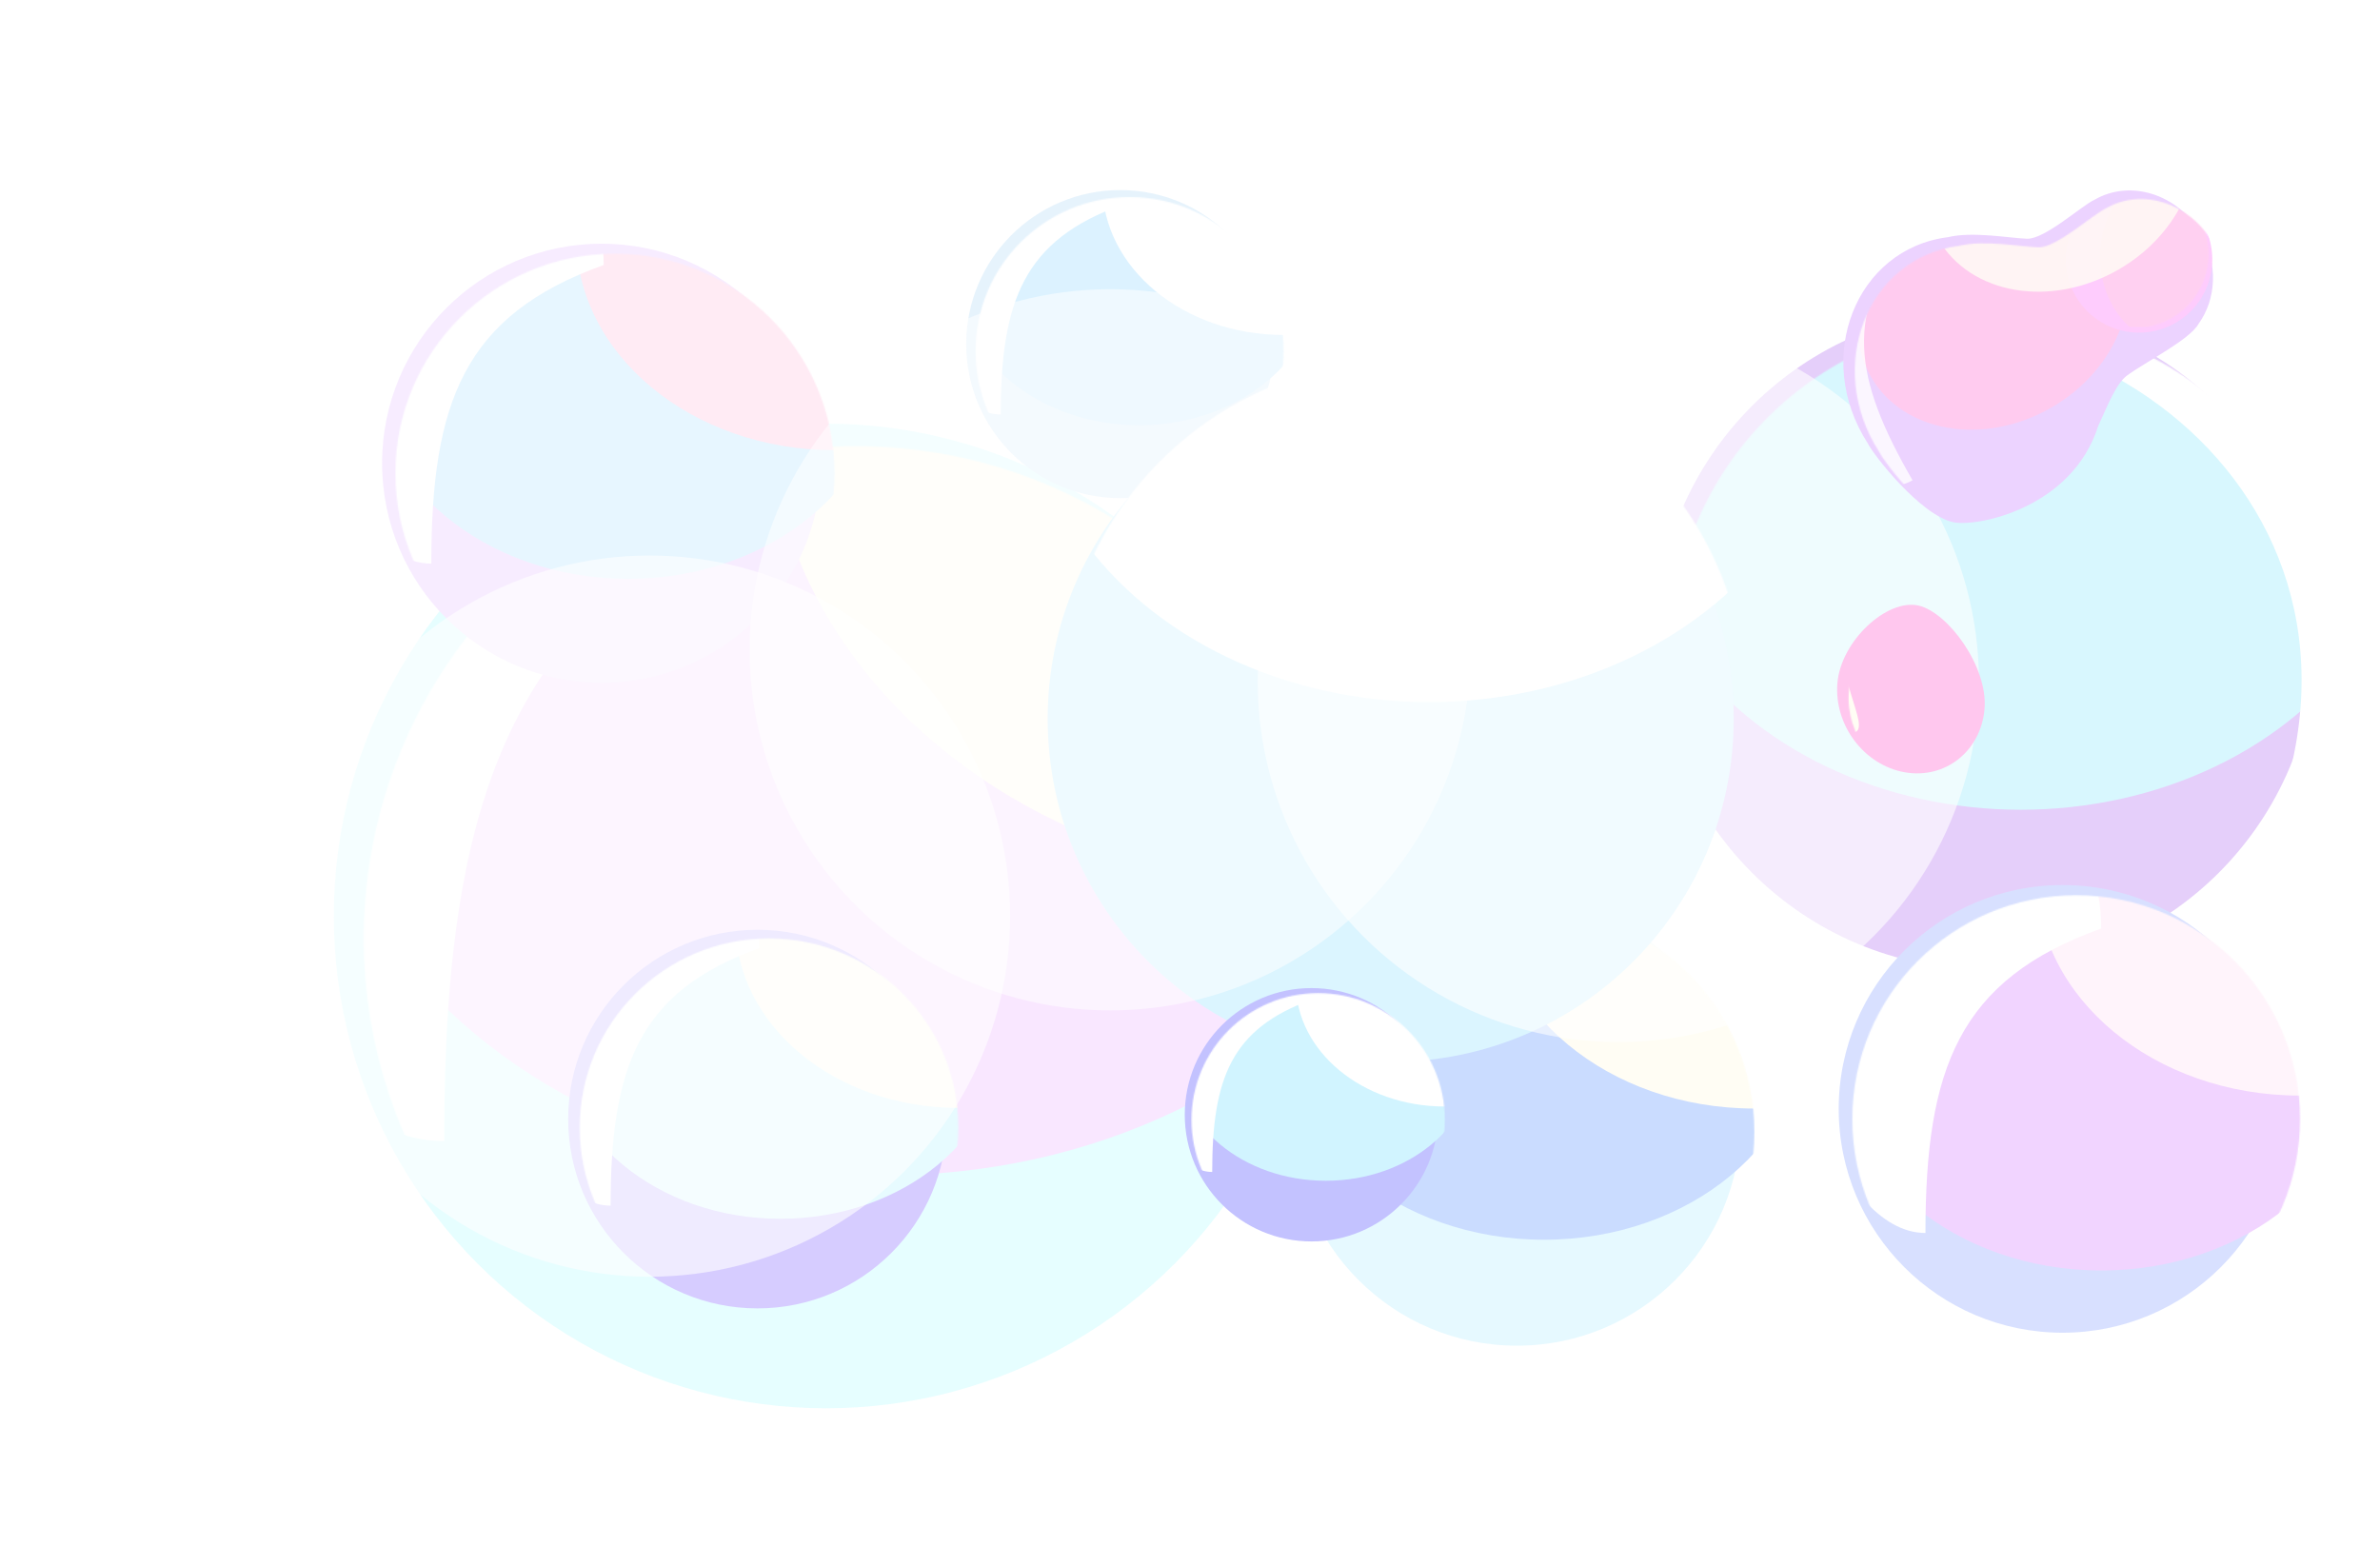 <svg fill="none" height="1279" viewBox="0 0 1944 1279" width="1944" xmlns="http://www.w3.org/2000/svg" xmlns:xlink="http://www.w3.org/1999/xlink"><filter id="a" color-interpolation-filters="sRGB" filterUnits="userSpaceOnUse" height="374.028" width="376.811" x="1056.17" y="733.505"><feFlood flood-opacity="0" result="BackgroundImageFix"/><feBlend in="SourceGraphic" in2="BackgroundImageFix" mode="normal" result="shape"/><feColorMatrix in="SourceAlpha" result="hardAlpha" type="matrix" values="0 0 0 0 0 0 0 0 0 0 0 0 0 0 0 0 0 0 127 0"/><feOffset dx="-11.132" dy="-8.349"/><feGaussianBlur stdDeviation="15.306"/><feComposite in2="hardAlpha" k2="-1" k3="1" operator="arithmetic"/><feColorMatrix type="matrix" values="0 0 0 0 1 0 0 0 0 1 0 0 0 0 1 0 0 0 1 0"/><feBlend in2="shape" mode="normal" result="effect1_innerShadow_56_168"/></filter><filter id="b" color-interpolation-filters="sRGB" filterUnits="userSpaceOnUse" height="584.078" width="658.334" x="931.931" y="542.672"><feFlood flood-opacity="0" result="BackgroundImageFix"/><feBlend in="SourceGraphic" in2="BackgroundImageFix" mode="normal" result="shape"/><feGaussianBlur result="effect1_foregroundBlur_56_168" stdDeviation="57.051"/></filter><filter id="c" color-interpolation-filters="sRGB" filterUnits="userSpaceOnUse" height="584.078" width="658.334" x="1103.73" y="435.504"><feFlood flood-opacity="0" result="BackgroundImageFix"/><feBlend in="SourceGraphic" in2="BackgroundImageFix" mode="normal" result="shape"/><feGaussianBlur result="effect1_foregroundBlur_56_168" stdDeviation="57.051"/></filter><filter id="d" color-interpolation-filters="sRGB" filterUnits="userSpaceOnUse" height="498.021" width="374.901" x="918.712" y="554.813"><feFlood flood-opacity="0" result="BackgroundImageFix"/><feBlend in="SourceGraphic" in2="BackgroundImageFix" mode="normal" result="shape"/><feGaussianBlur result="effect1_foregroundBlur_56_168" stdDeviation="26.439"/></filter><filter id="e" color-interpolation-filters="sRGB" filterUnits="userSpaceOnUse" height="822.26" width="822.26" x="288.143" y="355.417"><feFlood flood-opacity="0" result="BackgroundImageFix"/><feBlend in="SourceGraphic" in2="BackgroundImageFix" mode="normal" result="shape"/><feGaussianBlur result="effect1_foregroundBlur_56_168" stdDeviation="4.5"/></filter><filter id="f" color-interpolation-filters="sRGB" filterUnits="userSpaceOnUse" height="822.622" width="828.743" x="272.659" y="346.054"><feFlood flood-opacity="0" result="BackgroundImageFix"/><feBlend in="SourceGraphic" in2="BackgroundImageFix" mode="normal" result="shape"/><feColorMatrix in="SourceAlpha" result="hardAlpha" type="matrix" values="0 0 0 0 0 0 0 0 0 0 0 0 0 0 0 0 0 0 127 0"/><feOffset dx="-24.483" dy="-18.362"/><feGaussianBlur stdDeviation="33.664"/><feComposite in2="hardAlpha" k2="-1" k3="1" operator="arithmetic"/><feColorMatrix type="matrix" values="0 0 0 0 1 0 0 0 0 1 0 0 0 0 1 0 0 0 1 0"/><feBlend in2="shape" mode="normal" result="effect1_innerShadow_56_168"/></filter><filter id="g" color-interpolation-filters="sRGB" filterUnits="userSpaceOnUse" height="1284.6" width="1447.91" x="-.591" y="-73.657"><feFlood flood-opacity="0" result="BackgroundImageFix"/><feBlend in="SourceGraphic" in2="BackgroundImageFix" mode="normal" result="shape"/><feGaussianBlur result="effect1_foregroundBlur_56_168" stdDeviation="125.477"/></filter><filter id="h" color-interpolation-filters="sRGB" filterUnits="userSpaceOnUse" height="1284.6" width="1447.91" x="377.25" y="-309.357"><feFlood flood-opacity="0" result="BackgroundImageFix"/><feBlend in="SourceGraphic" in2="BackgroundImageFix" mode="normal" result="shape"/><feGaussianBlur result="effect1_foregroundBlur_56_168" stdDeviation="125.477"/></filter><filter id="i" color-interpolation-filters="sRGB" filterUnits="userSpaceOnUse" height="1095.33" width="824.54" x="-29.663" y="-46.954"><feFlood flood-opacity="0" result="BackgroundImageFix"/><feBlend in="SourceGraphic" in2="BackgroundImageFix" mode="normal" result="shape"/><feGaussianBlur result="effect1_foregroundBlur_56_168" stdDeviation="58.148"/></filter><filter id="j" color-interpolation-filters="sRGB" filterUnits="userSpaceOnUse" height="257.37" width="259.285" x="789.205" y="155.255"><feFlood flood-opacity="0" result="BackgroundImageFix"/><feBlend in="SourceGraphic" in2="BackgroundImageFix" mode="normal" result="shape"/><feColorMatrix in="SourceAlpha" result="hardAlpha" type="matrix" values="0 0 0 0 0 0 0 0 0 0 0 0 0 0 0 0 0 0 127 0"/><feOffset dx="-7.66" dy="-5.745"/><feGaussianBlur stdDeviation="10.532"/><feComposite in2="hardAlpha" k2="-1" k3="1" operator="arithmetic"/><feColorMatrix type="matrix" values="0 0 0 0 1 0 0 0 0 1 0 0 0 0 1 0 0 0 1 0"/><feBlend in2="shape" mode="normal" result="effect1_innerShadow_56_168"/></filter><filter id="k" color-interpolation-filters="sRGB" filterUnits="userSpaceOnUse" height="401.906" width="453.002" x="703.715" y="23.942"><feFlood flood-opacity="0" result="BackgroundImageFix"/><feBlend in="SourceGraphic" in2="BackgroundImageFix" mode="normal" result="shape"/><feGaussianBlur result="effect1_foregroundBlur_56_168" stdDeviation="39.257"/></filter><filter id="l" color-interpolation-filters="sRGB" filterUnits="userSpaceOnUse" height="401.906" width="453.002" x="821.928" y="-49.801"><feFlood flood-opacity="0" result="BackgroundImageFix"/><feBlend in="SourceGraphic" in2="BackgroundImageFix" mode="normal" result="shape"/><feGaussianBlur result="effect1_foregroundBlur_56_168" stdDeviation="39.257"/></filter><filter id="m" color-interpolation-filters="sRGB" filterUnits="userSpaceOnUse" height="342.689" width="257.97" x="694.619" y="32.296"><feFlood flood-opacity="0" result="BackgroundImageFix"/><feBlend in="SourceGraphic" in2="BackgroundImageFix" mode="normal" result="shape"/><feGaussianBlur result="effect1_foregroundBlur_56_168" stdDeviation="18.192"/></filter><filter id="n" color-interpolation-filters="sRGB" filterUnits="userSpaceOnUse" height="316.301" width="318.654" x="464.101" y="759.486"><feFlood flood-opacity="0" result="BackgroundImageFix"/><feBlend in="SourceGraphic" in2="BackgroundImageFix" mode="normal" result="shape"/><feColorMatrix in="SourceAlpha" result="hardAlpha" type="matrix" values="0 0 0 0 0 0 0 0 0 0 0 0 0 0 0 0 0 0 127 0"/><feOffset dx="-9.414" dy="-7.06"/><feGaussianBlur stdDeviation="12.944"/><feComposite in2="hardAlpha" k2="-1" k3="1" operator="arithmetic"/><feColorMatrix type="matrix" values="0 0 0 0 1 0 0 0 0 1 0 0 0 0 1 0 0 0 1 0"/><feBlend in2="shape" mode="normal" result="effect1_innerShadow_56_168"/></filter><filter id="o" color-interpolation-filters="sRGB" filterUnits="userSpaceOnUse" height="493.931" width="556.727" x="359.036" y="598.106"><feFlood flood-opacity="0" result="BackgroundImageFix"/><feBlend in="SourceGraphic" in2="BackgroundImageFix" mode="normal" result="shape"/><feGaussianBlur result="effect1_foregroundBlur_56_168" stdDeviation="48.246"/></filter><filter id="p" color-interpolation-filters="sRGB" filterUnits="userSpaceOnUse" height="493.931" width="556.727" x="504.317" y="507.478"><feFlood flood-opacity="0" result="BackgroundImageFix"/><feBlend in="SourceGraphic" in2="BackgroundImageFix" mode="normal" result="shape"/><feGaussianBlur result="effect1_foregroundBlur_56_168" stdDeviation="48.246"/></filter><filter id="q" color-interpolation-filters="sRGB" filterUnits="userSpaceOnUse" height="421.156" width="317.038" x="347.857" y="608.373"><feFlood flood-opacity="0" result="BackgroundImageFix"/><feBlend in="SourceGraphic" in2="BackgroundImageFix" mode="normal" result="shape"/><feGaussianBlur result="effect1_foregroundBlur_56_168" stdDeviation="22.358"/></filter><filter id="r" color-interpolation-filters="sRGB" filterUnits="userSpaceOnUse" height="548.726" width="551.896" x="1352.1" y="252.609"><feFlood flood-opacity="0" result="BackgroundImageFix"/><feBlend in="SourceGraphic" in2="BackgroundImageFix" mode="normal" result="shape"/><feColorMatrix in="SourceAlpha" result="hardAlpha" type="matrix" values="0 0 0 0 0 0 0 0 0 0 0 0 0 0 0 0 0 0 127 0"/><feOffset dx="-12.682" dy="-9.511"/><feGaussianBlur stdDeviation="17.437"/><feComposite in2="hardAlpha" k2="-1" k3="1" operator="arithmetic"/><feColorMatrix type="matrix" values="0 0 0 0 1 0 0 0 0 1 0 0 0 0 1 0 0 0 1 0"/><feBlend in2="shape" mode="normal" result="effect1_innerShadow_56_168"/></filter><filter id="s" color-interpolation-filters="sRGB" filterUnits="userSpaceOnUse" height="784.725" width="894.221" x="1203.44" y="6.679"><feFlood flood-opacity="0" result="BackgroundImageFix"/><feBlend in="SourceGraphic" in2="BackgroundImageFix" mode="normal" result="shape"/><feGaussianBlur result="effect1_foregroundBlur_56_168" stdDeviation="64.993"/></filter><filter id="t" color-interpolation-filters="sRGB" filterUnits="userSpaceOnUse" height="742.587" width="661.484" x="1474.12" y="89.716"><feFlood flood-opacity="0" result="BackgroundImageFix"/><feBlend in="SourceGraphic" in2="BackgroundImageFix" mode="normal" result="shape"/><feGaussianBlur result="effect1_foregroundBlur_56_168" stdDeviation="22.764"/></filter><filter id="u" color-interpolation-filters="sRGB" filterUnits="userSpaceOnUse" height="397.853" width="397.853" x="303.396" y="183.715"><feFlood flood-opacity="0" result="BackgroundImageFix"/><feColorMatrix in="SourceAlpha" result="hardAlpha" type="matrix" values="0 0 0 0 0 0 0 0 0 0 0 0 0 0 0 0 0 0 127 0"/><feOffset dy="3.923"/><feGaussianBlur stdDeviation="1.961"/><feComposite in2="hardAlpha" operator="out"/><feColorMatrix type="matrix" values="0 0 0 0 0 0 0 0 0 0 0 0 0 0 0 0 0 0 0.25 0"/><feBlend in2="BackgroundImageFix" mode="normal" result="effect1_dropShadow_56_168"/><feBlend in="SourceGraphic" in2="effect1_dropShadow_56_168" mode="normal" result="shape"/><feGaussianBlur result="effect2_foregroundBlur_56_168" stdDeviation="9.807"/></filter><filter id="v" color-interpolation-filters="sRGB" filterUnits="userSpaceOnUse" height="366.812" width="369.542" x="312.093" y="195.142"><feFlood flood-opacity="0" result="BackgroundImageFix"/><feBlend in="SourceGraphic" in2="BackgroundImageFix" mode="normal" result="shape"/><feColorMatrix in="SourceAlpha" result="hardAlpha" type="matrix" values="0 0 0 0 0 0 0 0 0 0 0 0 0 0 0 0 0 0 127 0"/><feOffset dx="-10.917" dy="-8.188"/><feGaussianBlur stdDeviation="15.011"/><feComposite in2="hardAlpha" k2="-1" k3="1" operator="arithmetic"/><feColorMatrix type="matrix" values="0 0 0 0 1 0 0 0 0 1 0 0 0 0 1 0 0 0 1 0"/><feBlend in2="shape" mode="normal" result="effect1_innerShadow_56_168"/></filter><filter id="w" color-interpolation-filters="sRGB" filterUnits="userSpaceOnUse" height="572.809" width="645.633" x="190.25" y="7.99"><feFlood flood-opacity="0" result="BackgroundImageFix"/><feBlend in="SourceGraphic" in2="BackgroundImageFix" mode="normal" result="shape"/><feGaussianBlur result="effect1_foregroundBlur_56_168" stdDeviation="55.951"/></filter><filter id="x" color-interpolation-filters="sRGB" filterUnits="userSpaceOnUse" height="572.809" width="645.633" x="358.731" y="-97.111"><feFlood flood-opacity="0" result="BackgroundImageFix"/><feBlend in="SourceGraphic" in2="BackgroundImageFix" mode="normal" result="shape"/><feGaussianBlur result="effect1_foregroundBlur_56_168" stdDeviation="55.951"/></filter><filter id="y" color-interpolation-filters="sRGB" filterUnits="userSpaceOnUse" height="488.413" width="367.668" x="177.286" y="19.897"><feFlood flood-opacity="0" result="BackgroundImageFix"/><feBlend in="SourceGraphic" in2="BackgroundImageFix" mode="normal" result="shape"/><feGaussianBlur result="effect1_foregroundBlur_56_168" stdDeviation="25.928"/></filter><filter id="z" color-interpolation-filters="sRGB" filterUnits="userSpaceOnUse" height="572.379" width="582.379" x="849.75" y="307.045"><feFlood flood-opacity="0" result="BackgroundImageFix"/><feBlend in="SourceGraphic" in2="BackgroundImageFix" mode="normal" result="shape"/><feColorMatrix in="SourceAlpha" result="hardAlpha" type="matrix" values="0 0 0 0 0 0 0 0 0 0 0 0 0 0 0 0 0 0 127 0"/><feOffset dx="-16" dy="-12"/><feGaussianBlur stdDeviation="22"/><feComposite in2="hardAlpha" k2="-1" k3="1" operator="arithmetic"/><feColorMatrix type="matrix" values="0 0 0 0 1 0 0 0 0 1 0 0 0 0 1 0 0 0 1 0"/><feBlend in2="shape" mode="normal" result="effect1_innerShadow_56_168"/><feColorMatrix in="SourceAlpha" result="hardAlpha" type="matrix" values="0 0 0 0 0 0 0 0 0 0 0 0 0 0 0 0 0 0 127 0"/><feOffset dx="6"/><feGaussianBlur stdDeviation="14.5"/><feComposite in2="hardAlpha" k2="-1" k3="1" operator="arithmetic"/><feColorMatrix type="matrix" values="0 0 0 0 1 0 0 0 0 1 0 0 0 0 1 0 0 0 1 0"/><feBlend in2="effect1_innerShadow_56_168" mode="normal" result="effect2_innerShadow_56_168"/></filter><filter id="A" color-interpolation-filters="sRGB" filterUnits="userSpaceOnUse" height="873.35" width="987.143" x="673.839" y="-135.88"><feFlood flood-opacity="0" result="BackgroundImageFix"/><feBlend in="SourceGraphic" in2="BackgroundImageFix" mode="normal" result="shape"/><feGaussianBlur result="effect1_foregroundBlur_56_168" stdDeviation="82"/></filter><filter id="B" color-interpolation-filters="sRGB" filterUnits="userSpaceOnUse" height="1061.08" width="1061.08" x="376.262" y=".252"><feFlood flood-opacity="0" result="BackgroundImageFix"/><feBlend in="SourceGraphic" in2="BackgroundImageFix" mode="normal" result="shape"/><feGaussianBlur result="effect1_foregroundBlur_56_168" stdDeviation="118"/></filter><filter id="C" color-interpolation-filters="sRGB" filterUnits="userSpaceOnUse" height="1061.08" width="1061.08" x="791.325" y="26.12"><feFlood flood-opacity="0" result="BackgroundImageFix"/><feBlend in="SourceGraphic" in2="BackgroundImageFix" mode="normal" result="shape"/><feGaussianBlur result="effect1_foregroundBlur_56_168" stdDeviation="118"/></filter><filter id="D" color-interpolation-filters="sRGB" filterUnits="userSpaceOnUse" height="1061.08" width="1061.08" x="0" y="217.779"><feFlood flood-opacity="0" result="BackgroundImageFix"/><feBlend in="SourceGraphic" in2="BackgroundImageFix" mode="normal" result="shape"/><feGaussianBlur result="effect1_foregroundBlur_56_168" stdDeviation="118"/></filter><filter id="E" color-interpolation-filters="sRGB" filterUnits="userSpaceOnUse" height="374.028" width="376.811" x="1501.87" y="722.923"><feFlood flood-opacity="0" result="BackgroundImageFix"/><feBlend in="SourceGraphic" in2="BackgroundImageFix" mode="normal" result="shape"/><feColorMatrix in="SourceAlpha" result="hardAlpha" type="matrix" values="0 0 0 0 0 0 0 0 0 0 0 0 0 0 0 0 0 0 127 0"/><feOffset dx="-11.132" dy="-8.349"/><feGaussianBlur stdDeviation="15.306"/><feComposite in2="hardAlpha" k2="-1" k3="1" operator="arithmetic"/><feColorMatrix type="matrix" values="0 0 0 0 1 0 0 0 0 1 0 0 0 0 1 0 0 0 1 0"/><feBlend in2="shape" mode="normal" result="effect1_innerShadow_56_168"/></filter><filter id="F" color-interpolation-filters="sRGB" filterUnits="userSpaceOnUse" height="584.078" width="658.334" x="1387.14" y="567.785"><feFlood flood-opacity="0" result="BackgroundImageFix"/><feBlend in="SourceGraphic" in2="BackgroundImageFix" mode="normal" result="shape"/><feGaussianBlur result="effect1_foregroundBlur_56_168" stdDeviation="57.051"/></filter><filter id="G" color-interpolation-filters="sRGB" filterUnits="userSpaceOnUse" height="584.078" width="658.334" x="1549.42" y="424.921"><feFlood flood-opacity="0" result="BackgroundImageFix"/><feBlend in="SourceGraphic" in2="BackgroundImageFix" mode="normal" result="shape"/><feGaussianBlur result="effect1_foregroundBlur_56_168" stdDeviation="57.051"/></filter><filter id="H" color-interpolation-filters="sRGB" filterUnits="userSpaceOnUse" height="578.027" width="454.906" x="1354.27" y="521.986"><feFlood flood-opacity="0" result="BackgroundImageFix"/><feBlend in="SourceGraphic" in2="BackgroundImageFix" mode="normal" result="shape"/><feGaussianBlur result="effect1_foregroundBlur_56_168" stdDeviation="46.44"/></filter><filter id="I" color-interpolation-filters="sRGB" filterUnits="userSpaceOnUse" height="211.078" width="212.456" x="967.725" y="807.093"><feFlood flood-opacity="0" result="BackgroundImageFix"/><feBlend in="SourceGraphic" in2="BackgroundImageFix" mode="normal" result="shape"/><feColorMatrix in="SourceAlpha" result="hardAlpha" type="matrix" values="0 0 0 0 0 0 0 0 0 0 0 0 0 0 0 0 0 0 127 0"/><feOffset dx="-5.512" dy="-4.134"/><feGaussianBlur stdDeviation="7.579"/><feComposite in2="hardAlpha" k2="-1" k3="1" operator="arithmetic"/><feColorMatrix type="matrix" values="0 0 0 0 1 0 0 0 0 1 0 0 0 0 1 0 0 0 1 0"/><feBlend in2="shape" mode="normal" result="effect1_innerShadow_56_168"/></filter><filter id="J" color-interpolation-filters="sRGB" filterUnits="userSpaceOnUse" height="314.396" width="356.419" x="904.7" y="706.578"><feFlood flood-opacity="0" result="BackgroundImageFix"/><feBlend in="SourceGraphic" in2="BackgroundImageFix" mode="normal" result="shape"/><feGaussianBlur result="effect1_foregroundBlur_56_168" stdDeviation="28.251"/></filter><filter id="K" color-interpolation-filters="sRGB" filterUnits="userSpaceOnUse" height="314.396" width="356.419" x="1001.92" y="645.93"><feFlood flood-opacity="0" result="BackgroundImageFix"/><feBlend in="SourceGraphic" in2="BackgroundImageFix" mode="normal" result="shape"/><feGaussianBlur result="effect1_foregroundBlur_56_168" stdDeviation="28.251"/></filter><filter id="L" color-interpolation-filters="sRGB" filterUnits="userSpaceOnUse" height="274.357" width="204.681" x="892.888" y="709.118"><feFlood flood-opacity="0" result="BackgroundImageFix"/><feBlend in="SourceGraphic" in2="BackgroundImageFix" mode="normal" result="shape"/><feGaussianBlur result="effect1_foregroundBlur_56_168" stdDeviation="13.092"/></filter><filter id="M" color-interpolation-filters="sRGB" filterUnits="userSpaceOnUse" height="144.739" width="129.94" x="1500.58" y="494.002"><feFlood flood-opacity="0" result="BackgroundImageFix"/><feBlend in="SourceGraphic" in2="BackgroundImageFix" mode="normal" result="shape"/><feColorMatrix in="SourceAlpha" result="hardAlpha" type="matrix" values="0 0 0 0 0 0 0 0 0 0 0 0 0 0 0 0 0 0 127 0"/><feOffset dx="-9.363" dy="-7.022"/><feGaussianBlur stdDeviation="12.874"/><feComposite in2="hardAlpha" k2="-1" k3="1" operator="arithmetic"/><feColorMatrix type="matrix" values="0 0 0 0 1 0 0 0 0 1 0 0 0 0 1 0 0 0 1 0"/><feBlend in2="shape" mode="normal" result="effect1_innerShadow_56_168"/></filter><filter id="N" color-interpolation-filters="sRGB" filterUnits="userSpaceOnUse" height="207.99" width="153.656" x="1426.58" y="427.185"><feFlood flood-opacity="0" result="BackgroundImageFix"/><feBlend in="SourceGraphic" in2="BackgroundImageFix" mode="normal" result="shape"/><feGaussianBlur result="effect1_foregroundBlur_56_168" stdDeviation="18.132"/></filter><filter id="O" color-interpolation-filters="sRGB" filterUnits="userSpaceOnUse" height="278.62" width="311.294" x="1505.66" y="155.573"><feFlood flood-opacity="0" result="BackgroundImageFix"/><feBlend in="SourceGraphic" in2="BackgroundImageFix" mode="normal" result="shape"/><feColorMatrix in="SourceAlpha" result="hardAlpha" type="matrix" values="0 0 0 0 0 0 0 0 0 0 0 0 0 0 0 0 0 0 127 0"/><feOffset dx="-9.363" dy="-7.022"/><feGaussianBlur stdDeviation="12.874"/><feComposite in2="hardAlpha" k2="-1" k3="1" operator="arithmetic"/><feColorMatrix type="matrix" values="0 0 0 0 1 0 0 0 0 1 0 0 0 0 1 0 0 0 1 0"/><feBlend in2="shape" mode="normal" result="effect1_innerShadow_56_168"/></filter><filter id="P" color-interpolation-filters="sRGB" filterUnits="userSpaceOnUse" height="323.258" width="343.095" x="1456.49" y="88.815"><feFlood flood-opacity="0" result="BackgroundImageFix"/><feBlend in="SourceGraphic" in2="BackgroundImageFix" mode="normal" result="shape"/><feGaussianBlur result="effect1_foregroundBlur_56_168" stdDeviation="30.531"/></filter><filter id="Q" color-interpolation-filters="sRGB" filterUnits="userSpaceOnUse" height="139.851" width="139.851" x="1673.56" y="136.95"><feFlood flood-opacity="0" result="BackgroundImageFix"/><feBlend in="SourceGraphic" in2="BackgroundImageFix" mode="normal" result="shape"/><feGaussianBlur result="effect1_foregroundBlur_56_168" stdDeviation="5.046"/></filter><filter id="R" color-interpolation-filters="sRGB" filterUnits="userSpaceOnUse" height="123.66" width="122.752" x="1683.65" y="147.043"><feFlood flood-opacity="0" result="BackgroundImageFix"/><feBlend in="SourceGraphic" in2="BackgroundImageFix" mode="normal" result="shape"/><feColorMatrix in="SourceAlpha" result="hardAlpha" type="matrix" values="0 0 0 0 0 0 0 0 0 0 0 0 0 0 0 0 0 0 127 0"/><feOffset dx="3.087" dy="3.995"/><feGaussianBlur stdDeviation="45.38"/><feComposite in2="hardAlpha" k2="-1" k3="1" operator="arithmetic"/><feColorMatrix type="matrix" values="0 0 0 0 1 0 0 0 0 1 0 0 0 0 1 0 0 0 0.27 0"/><feBlend in2="shape" mode="normal" result="effect1_innerShadow_56_168"/></filter><filter id="S" color-interpolation-filters="sRGB" filterUnits="userSpaceOnUse" height="215.41" width="191.16" x="1677.45" y="101.823"><feFlood flood-opacity="0" result="BackgroundImageFix"/><feBlend in="SourceGraphic" in2="BackgroundImageFix" mode="normal" result="shape"/><feGaussianBlur result="effect1_foregroundBlur_56_168" stdDeviation="18.669"/></filter><filter id="T" color-interpolation-filters="sRGB" filterUnits="userSpaceOnUse" height="323.258" width="343.095" x="1511.31" y="-23.914"><feFlood flood-opacity="0" result="BackgroundImageFix"/><feBlend in="SourceGraphic" in2="BackgroundImageFix" mode="normal" result="shape"/><feGaussianBlur result="effect1_foregroundBlur_56_168" stdDeviation="30.531"/></filter><filter id="U" color-interpolation-filters="sRGB" filterUnits="userSpaceOnUse" height="299.238" width="217.01" x="1362.87" y="115.73"><feFlood flood-opacity="0" result="BackgroundImageFix"/><feBlend in="SourceGraphic" in2="BackgroundImageFix" mode="normal" result="shape"/><feGaussianBlur result="effect1_foregroundBlur_56_168" stdDeviation="8.852"/></filter><mask id="V" height="367" maskUnits="userSpaceOnUse" width="366" x="1067" y="741"><circle cx="1250.14" cy="924.694" fill="#c3eeff" r="182.84"/></mask><mask id="W" height="805" maskUnits="userSpaceOnUse" width="805" x="297" y="364"><circle cx="699.272" cy="766.546" fill="#c3eeff" r="402.13"/></mask><mask id="X" height="252" maskUnits="userSpaceOnUse" width="253" x="796" y="161"><circle cx="922.678" cy="286.813" fill="#c3eeff" r="125.813"/></mask><mask id="Y" height="310" maskUnits="userSpaceOnUse" width="310" x="473" y="766"><circle cx="628.135" cy="921.166" fill="#c3eeff" r="154.62"/></mask><mask id="Z" height="540" maskUnits="userSpaceOnUse" width="540" x="1364" y="262"><circle cx="1634.39" cy="531.728" fill="#c3eeff" r="269.607"/></mask><mask id="aa" height="359" maskUnits="userSpaceOnUse" width="359" x="323" y="203"><circle cx="502.323" cy="382.642" fill="#c3eeff" r="179.312"/></mask><mask id="ab" height="561" maskUnits="userSpaceOnUse" width="562" x="865" y="294"><circle cx="1145.94" cy="574.543" fill="#c3eeff" r="280.19"/></mask><mask id="ac" height="366" maskUnits="userSpaceOnUse" width="366" x="1513" y="731"><circle cx="1695.84" cy="914.111" fill="#c3eeff" r="182.84"/></mask><mask id="ad" height="208" maskUnits="userSpaceOnUse" width="208" x="973" y="811"><circle cx="1076.71" cy="914.7" fill="#c3eeff" r="103.472"/></mask><mask id="ae" height="138" maskUnits="userSpaceOnUse" width="122" x="1509" y="501"><path d="m1630.35 586.008c-2.85 34.426-32.02 57.674-65.2 51.834-33.17-5.839-57.83-38.453-54.98-72.878 2.85-34.426 40.62-69.293 66.49-63.253 23.98 5.744 56.54 49.871 53.69 84.297z" fill="#fe94dd"/></mask><mask id="af" height="273" maskUnits="userSpaceOnUse" width="302" x="1515" y="162"><path d="m1807.14 197.969c-18.65-32.31-57.58-44.75-86.96-27.789-10.48 4.794-40.59 32.351-55.16 31.844-14.56-.507-43.97-6.139-64.57-1.277-75.32 9.575-110.49 98.583-65.48 168.428 4.67 9.483 42.85 58.403 69.71 64.374 18.86 4.183 96.95-10.884 118.46-78.444 8.29-18.094 14.91-35.106 23.79-41.487 15.58-11.382 51.29-29.238 58.3-42.205 14.47-20.035 16.05-48.953 1.91-73.444z" fill="#daaef9"/></mask><mask id="ag" height="120" maskUnits="userSpaceOnUse" width="121" x="1683" y="147"><circle cx="1743.48" cy="206.875" fill="#c3eeff" r="59.832" transform="matrix(.032 1 -1 .032 1895.159 -1542.271)"/></mask><g opacity=".6"><g filter="url(#a)"><circle cx="1250.14" cy="924.694" fill="#d5f5ff" r="182.84"/></g><g mask="url(#V)"><g filter="url(#b)"><ellipse cx="1261.1" cy="834.711" fill="#a6c4ff" rx="215.064" ry="177.936"/></g><g filter="url(#c)"><ellipse cx="1432.89" cy="727.543" fill="#fffced" rx="215.064" ry="177.936"/></g><g filter="url(#d)"><path d="m1240.74 751.262c-116.58 41.722-143.58 114.531-143.58 248.695-74.32 0-125.571-169.402-125.571-248.695s60.251-143.572 134.571-143.572c74.33 0 134.58 64.279 134.58 143.572z" fill="#fff"/></g></g><g filter="url(#e)"><g filter="url(#f)"><circle cx="699.272" cy="766.546" fill="#d6fdff" r="402.13"/></g><g mask="url(#W)"><g filter="url(#g)"><ellipse cx="723.366" cy="568.641" fill="#f5d7ff" rx="473.003" ry="391.345"/></g><g filter="url(#h)"><ellipse cx="1101.21" cy="332.94" fill="#fffced" rx="473.003" ry="391.345"/></g><g filter="url(#i)"><path d="m678.581 385.108c-256.391 91.761-315.766 251.893-315.766 546.968-163.462 0-276.183-372.575-276.183-546.968s132.512-315.767 295.975-315.767c163.462 0 295.974 141.374 295.974 315.767z" fill="#fff"/></g></g></g><g filter="url(#j)"><circle cx="922.678" cy="286.813" fill="#d6ebfa" r="125.813"/></g><g mask="url(#X)"><g filter="url(#k)"><ellipse cx="930.216" cy="224.895" fill="#c5eaff" rx="147.986" ry="122.438"/></g><g filter="url(#l)"><ellipse cx="1048.43" cy="151.152" fill="#fff" rx="147.986" ry="122.438"/></g><g filter="url(#m)"><path d="m916.204 167.474c-80.216 28.708-98.792 78.808-98.792 171.127-51.142 0-86.408-116.566-86.408-171.127 0-54.562 41.458-98.793 92.6-98.793s92.6 44.231 92.6 98.793z" fill="#fff"/></g></g><g filter="url(#n)"><circle cx="628.135" cy="921.166" fill="#baf" r="154.62"/></g><g mask="url(#Y)"><g filter="url(#o)"><ellipse cx="637.399" cy="845.071" fill="#d7f8ff" rx="181.871" ry="150.473"/></g><g filter="url(#p)"><ellipse cx="782.68" cy="754.444" fill="#fffced" rx="181.871" ry="150.473"/></g><g filter="url(#q)"><path d="m620.18 774.502c-98.584 35.283-121.414 96.854-121.414 210.311-62.851 0-106.193-143.256-106.193-210.311 0-67.054 50.952-121.413 113.803-121.413 62.852 0 113.804 54.359 113.804 121.413z" fill="#fff"/></g></g><g filter="url(#r)"><circle cx="1634.39" cy="531.728" fill="#d4aff6" r="269.607"/></g><g mask="url(#Z)"><g filter="url(#s)"><ellipse cx="1650.55" cy="399.042" fill="#bef2fd" rx="317.124" ry="262.377"/></g><g filter="url(#t)"><path d="m2086 612.564c-42.01 28.466-205.77 249.114-274.43 147.771 193.6-294.939-62.12-527.151-291.92-489.756 42.02-28.467 175.62-205.687 244.27-104.345 68.66 101.342 364.1 417.864 322.08 446.33z" fill="#fff"/></g></g><g filter="url(#u)"><g filter="url(#v)"><circle cx="502.323" cy="382.642" fill="#f2e0ff" r="179.312"/></g><g mask="url(#aa)"><g filter="url(#w)"><ellipse cx="513.066" cy="294.394" fill="#d7f0ff" rx="210.915" ry="174.503"/></g><g filter="url(#x)"><ellipse cx="681.547" cy="189.294" fill="#ffdded" rx="210.915" ry="174.503"/></g><g filter="url(#y)"><path d="m493.097 212.556c-114.327 40.917-140.803 112.321-140.803 243.897-72.889 0-123.151-166.134-123.151-243.897s59.088-140.802 131.977-140.802c72.888 0 131.977 63.039 131.977 140.802z" fill="#fff"/></g></g></g><g filter="url(#z)"><circle cx="1145.94" cy="599.235" fill="#c3eeff" r="280.19"/></g><g mask="url(#ab)"><g filter="url(#A)"><ellipse cx="1167.41" cy="300.794" fill="#fff" rx="329.572" ry="272.675"/></g></g><g filter="url(#B)" opacity=".9"><circle cx="906.804" cy="530.795" fill="#fff" fill-opacity=".6" r="294.542"/></g><g filter="url(#C)"><circle cx="1321.87" cy="556.663" fill="#fff" fill-opacity=".6" r="294.542"/></g><g filter="url(#D)"><circle cx="530.542" cy="748.321" fill="#fff" fill-opacity=".6" r="294.542"/></g><g filter="url(#E)"><circle cx="1695.84" cy="914.111" fill="#beccff" r="182.84"/></g><g mask="url(#ac)"><g filter="url(#F)"><ellipse cx="1716.31" cy="859.823" fill="#e8b7ff" rx="215.064" ry="177.936"/></g><g filter="url(#G)"><ellipse cx="1878.59" cy="716.96" fill="#ffedf8" rx="215.064" ry="177.936"/></g><g filter="url(#H)"><path d="m1716.3 758.438c-116.57 41.722-143.57 114.53-143.57 248.692-74.32 0-125.58-169.399-125.58-248.692s60.25-143.572 134.58-143.572c74.32 0 134.57 64.279 134.57 143.572z" fill="#fff"/></g></g><g filter="url(#I)"><circle cx="1076.71" cy="914.7" fill="#9b99ff" r="103.472"/></g><g mask="url(#ad)"><g filter="url(#J)"><ellipse cx="1082.91" cy="863.776" fill="#b3edff" rx="121.708" ry="100.697"/></g><g filter="url(#K)"><ellipse cx="1180.13" cy="803.128" fill="#fff" rx="121.708" ry="100.697"/></g><g filter="url(#L)"><path d="m1071.39 816.552c-65.98 23.611-81.254 64.814-81.254 140.74-42.06 0-71.065-95.867-71.065-140.74s34.097-81.25 76.158-81.25 76.161 36.377 76.161 81.25z" fill="#fff"/></g></g><g filter="url(#M)"><path d="m1630.35 586.008c-2.85 34.426-32.02 57.674-65.2 51.834-33.17-5.839-57.83-38.453-54.98-72.878 2.85-34.426 40.62-69.293 66.49-63.253 23.98 5.744 56.54 49.871 53.69 84.297z" fill="#ffa2e2"/></g><g mask="url(#ae)"><g filter="url(#N)"><path d="m1534.01 464.462c30.57 6.422-18.22 25.386-25.98 62.328s28.44 77.873-2.13 71.451c-30.56-6.422-49.05-41.575-41.28-78.517 7.76-36.942 38.83-61.684 69.39-55.262z" fill="#fffced"/></g></g><g filter="url(#O)"><path d="m1807.14 197.969c-18.65-32.31-57.58-44.75-86.96-27.789-10.48 4.794-40.59 32.351-55.16 31.844-14.56-.507-43.97-6.139-64.57-1.277-75.32 9.575-110.49 98.583-65.48 168.428 4.67 9.483 42.85 58.403 69.71 64.374 18.86 4.183 96.95-10.884 118.46-78.444 8.29-18.094 14.91-35.106 23.79-41.487 15.58-11.382 51.29-29.238 58.3-42.205 14.47-20.035 16.05-48.953 1.91-73.444z" fill="#e0b5ff"/></g><g mask="url(#af)"><g filter="url(#P)"><ellipse cx="1628.04" cy="250.444" fill="#ffa9e5" rx="115.091" ry="95.222" transform="matrix(.866 -.5 .5 .866 92.894 847.573)"/></g><g filter="url(#Q)"><g filter="url(#R)"><circle cx="1743.48" cy="206.875" fill="#feaafb" r="59.832" transform="matrix(.032 1 -1 .032 1895.159 -1542.271)"/></g><g mask="url(#ag)"><g filter="url(#S)"><ellipse cx="1773.03" cy="209.528" fill="#ffb1e8" rx="70.377" ry="58.227" transform="matrix(.032 1 -1 .032 1926.427 -1569.237)"/></g></g></g><g filter="url(#T)" opacity=".8"><ellipse cx="1682.86" cy="137.716" fill="#fffced" rx="115.091" ry="95.222" transform="matrix(.866 -.5 .5 .866 156.602 859.88)"/></g><g filter="url(#U)"><path d="m1562.16 186.54c-57.39 67.653-48.05 122.503.01 205.754-46.12 26.627-138.61-60.129-167.02-109.331-28.4-49.203-14.04-110.674 32.07-137.301 46.12-26.626 106.54-8.325 134.94 40.878z" fill="#fff" fill-opacity=".8"/></g></g></g></svg>